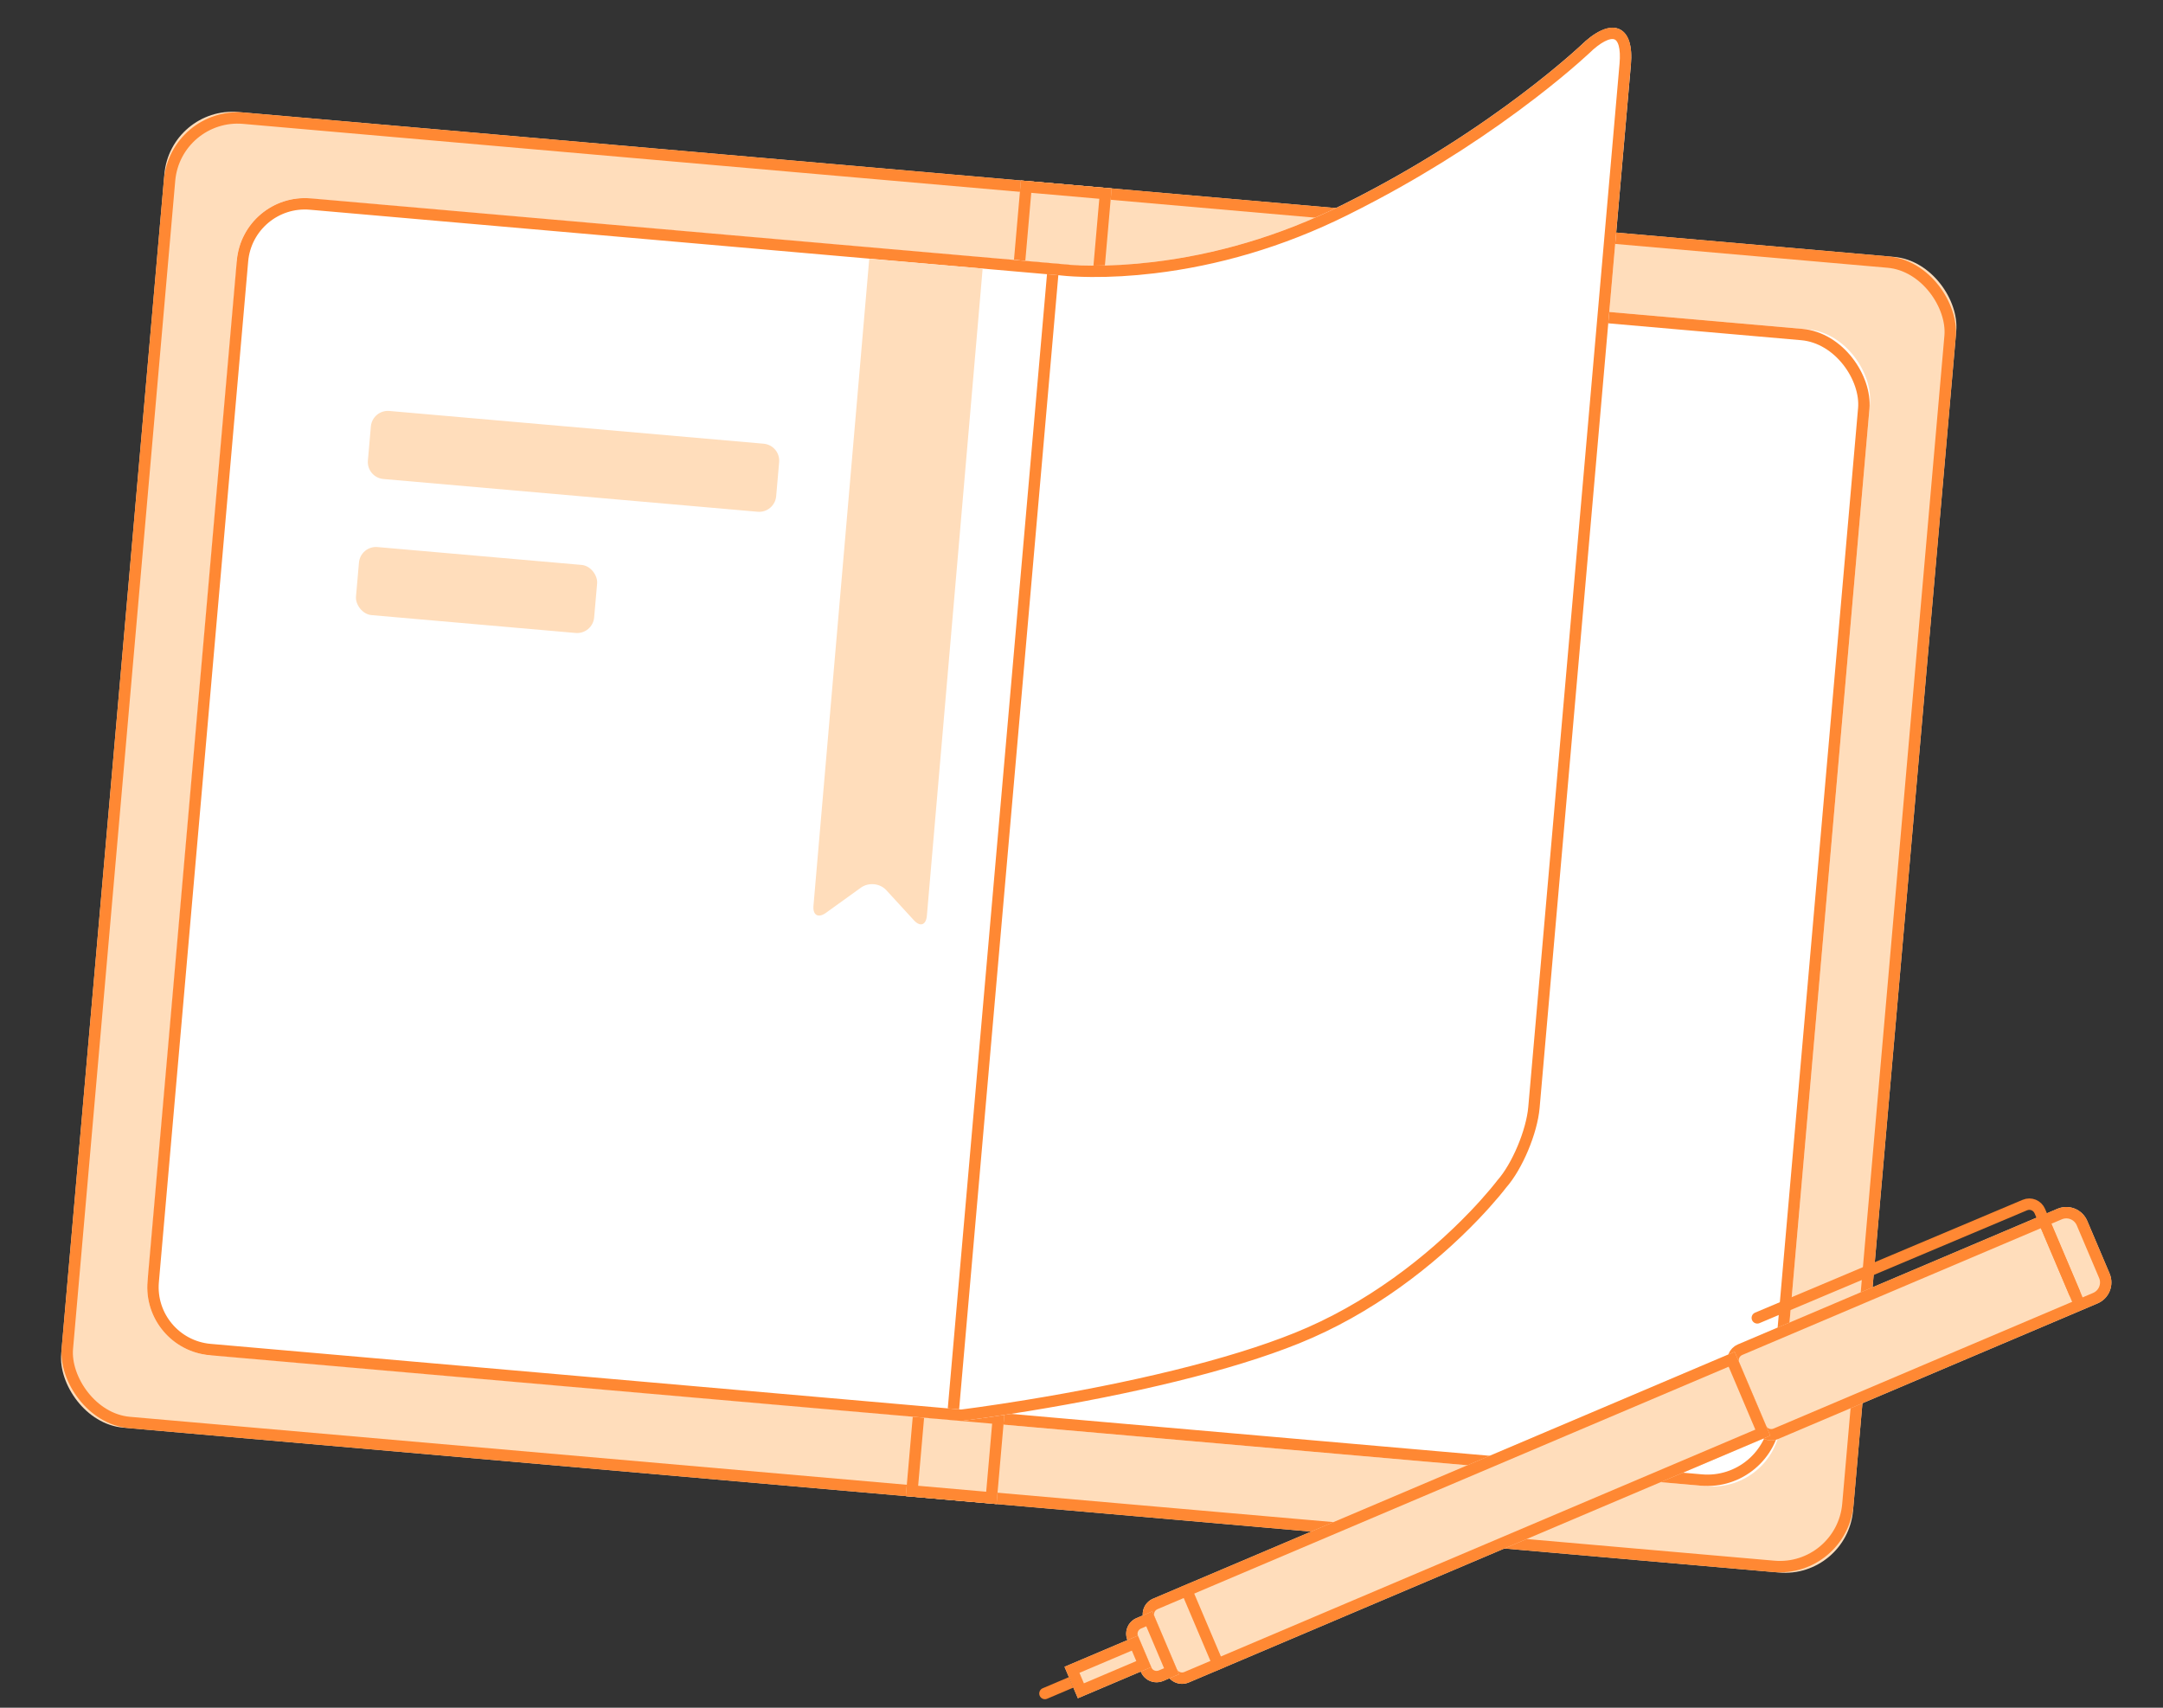 <?xml version="1.0" encoding="UTF-8"?>
<svg width="190px" height="150px" viewBox="0 0 190 150" version="1.1" xmlns="http://www.w3.org/2000/svg" xmlns:xlink="http://www.w3.org/1999/xlink">
    <rect x="0" y="0" width="190" height="150" fill="#333333" stroke="none"/>
    <!-- Generator: Sketch 43 (38999) - http://www.bohemiancoding.com/sketch -->
    <title>记录类</title>
    <desc>Created with Sketch.</desc>
    <defs>
        <rect id="path-1" x="-4.92050845e-13" y="18" width="158" height="116" rx="6"></rect>
        <rect id="path-2" x="75" y="18" width="8" height="8"></rect>
        <rect id="path-3" x="7" y="25" width="144" height="102" rx="6"></rect>
        <rect id="path-4" x="75" y="126" width="8" height="8"></rect>
        <path d="M7,31 C7,27.686 9.687,25 12.999,25 L79.175,25 C79.175,25 90.515,25.49 103.3,17.687 C116.085,9.883 123.332,1.487 123.332,1.487 C125.629,-0.892 127.49,-0.131 127.49,3.179 L127.49,95.181 C127.49,97.389 126.47,100.657 125.157,102.427 C125.157,102.427 119.162,112.064 108.254,117.619 C97.346,123.174 79.277,127 79.277,127 L13.007,127 C9.689,127 7,124.311 7,121 L7,31 Z" id="path-5"></path>
        <path d="M5.68434189e-14,3.52 C5.68434189e-14,2.414 0.892,1.517 2,1.517 L32.495,1.517 C33.326,1.517 34,2.195 34,3.007 L34,9.053 C34,9.876 33.321,10.543 32.495,10.543 L2,10.543 C0.895,10.543 5.68434189e-14,9.645 5.68434189e-14,8.54 L5.68434189e-14,3.52 Z" id="path-6"></path>
        <path d="M33,2 L88.505,2 C89.331,2 90,2.668 90,3.505 L90,8.495 C90,9.326 89.32,10 88.505,10 L33,10 L33,2 Z" id="path-7"></path>
        <path d="M89,3 L90.5,3 C91.328,3 92,3.665 92,4.499 L92,7.501 C92,8.329 91.334,9 90.5,9 L89,9 L89,3 Z" id="path-8"></path>
        <rect id="path-9" x="91" y="4.469" width="7" height="3"></rect>
    </defs>
    <g id="Page-1" stroke="none" stroke-width="1" fill="none" fill-rule="evenodd">
        <g id="为空规范" transform="translate(-1620, -1264)">
            <g id="Group-17" transform="translate(1620, 1255)">
                <g id="Group-17-Copy" transform="translate(4, 0)">
                    <g id="Group-16" transform="translate(85.392, 74.017) rotate(5) translate(-85.392, -74.017) translate(6.392, 7.017)">
                        <g id="Rectangle-35">
                            <use fill="#FFDDBB" fill-rule="evenodd" xlink:href="#path-1"></use>
                            <rect stroke="#FF8833" stroke-width="1" x="0.5" y="18.5" width="157" height="115" rx="6"></rect>
                        </g>
                        <g id="Rectangle-36-Copy">
                            <use fill="#FFDDBB" fill-rule="evenodd" xlink:href="#path-2"></use>
                            <rect stroke="#FF8833" stroke-width="1" x="75.5" y="18.5" width="7" height="7"></rect>
                        </g>
                        <g id="Rectangle-16">
                            <use fill="#FFFFFF" fill-rule="evenodd" xlink:href="#path-3"></use>
                            <rect stroke="#FF8833" stroke-width="1" x="7.5" y="25.5" width="143" height="101" rx="6"></rect>
                        </g>
                        <g id="Rectangle-36-Copy-2">
                            <use fill="#FFDDBB" fill-rule="evenodd" xlink:href="#path-4"></use>
                            <rect stroke="#FF8833" stroke-width="1" x="75.5" y="126.5" width="7" height="7"></rect>
                        </g>
                        <g id="Rectangle-16-Copy">
                            <use fill="#FFFFFF" fill-rule="evenodd" xlink:href="#path-5"></use>
                            <path stroke="#FF8833" stroke-width="1" d="M79.225,126.5 L13.007,126.5 C9.966,126.5 7.5,124.036 7.5,121 L7.5,31 C7.5,27.963 9.963,25.5 12.999,25.5 L79.175,25.5 C79.176,25.501 79.176,25.501 79.268,25.503 C79.884,25.517 80.761,25.494 81.866,25.405 C83.526,25.273 85.349,25.016 87.302,24.607 C92.679,23.481 98.186,21.394 103.56,18.113 C104.393,17.605 105.214,17.087 106.026,16.559 C110.974,13.338 115.347,9.886 119.102,6.434 C120.417,5.225 121.561,4.102 122.529,3.093 C122.868,2.739 123.162,2.424 123.409,2.152 C123.558,1.988 123.658,1.874 123.711,1.814 C125.675,-0.22 126.99,0.316 126.99,3.179 L126.99,95.181 C126.99,97.319 125.984,100.473 124.756,102.129 C124.645,102.304 124.466,102.575 124.199,102.958 C123.75,103.599 123.215,104.315 122.596,105.086 C120.824,107.292 118.732,109.499 116.333,111.558 C113.765,113.761 110.994,115.663 108.027,117.174 C105.175,118.626 101.667,120.043 97.652,121.41 C93.611,122.785 89.279,124.037 84.946,125.14 C83.43,125.526 82.022,125.866 80.758,126.157 C80.316,126.259 79.924,126.347 79.586,126.421 C79.424,126.457 79.303,126.483 79.225,126.5 L79.225,126.5 Z"></path>
                        </g>
                        <path d="M62.328,26.013 L72.326,25.995 L72.4,83.052 C72.401,83.884 71.901,84.1 71.301,83.551 L68.652,81.127 C68.045,80.57 67.039,80.561 66.409,81.104 L63.545,83.573 C62.913,84.117 62.401,83.881 62.4,83.052 L62.328,26.013 Z" id="Rectangle-37" fill="#FFDDBB"></path>
                        <path d="M20,44.499 C20,43.671 20.671,43 21.501,43 L54.499,43 C55.328,43 56,43.665 56,44.499 L56,47.501 C56,48.329 55.329,49 54.499,49 L21.501,49 C20.672,49 20,48.335 20,47.501 L20,44.499 Z" id="Rectangle-38-Copy" fill="#FFDDBB"></path>
                        <rect id="Rectangle-38-Copy-2" fill="#FFDDBB" x="20" y="55" width="21" height="6" rx="1.5"></rect>
                        <rect id="Rectangle-36" fill="#FF8833" x="78" y="26" width="1" height="100"></rect>
                    </g>
                    <g id="Group-14" transform="translate(133.635, 137.795) scale(-1, 1) rotate(23) translate(-133.635, -137.795) translate(83.135, 132.295)">
                        <g id="Group-7-Copy">
                            <g id="Rectangle-24">
                                <use fill="#FFDDBB" fill-rule="evenodd" xlink:href="#path-6"></use>
                                <path stroke="#FF8833" stroke-width="1" d="M0.5,3.52 C0.5,2.688 1.17,2.017 2,2.017 L32.495,2.017 C33.047,2.017 33.5,2.468 33.5,3.007 L33.5,9.053 C33.5,9.597 33.048,10.043 32.495,10.043 L2,10.043 C1.172,10.043 0.5,9.37 0.5,8.54 L0.5,3.52 Z"></path>
                            </g>
                            <path d="M3.499,8.885 L3.499,1.106 C3.499,0.55 3.937,0.097 4.506,0.096 L30.008,0.035" id="Path-4" stroke="#FF8833" stroke-linecap="round" stroke-linejoin="round"></path>
                        </g>
                        <g id="Rectangle-38">
                            <use fill="#FFDDBB" fill-rule="evenodd" xlink:href="#path-7"></use>
                            <path stroke="#FF8833" stroke-width="1" d="M33.5,2.5 L88.505,2.5 C89.056,2.5 89.5,2.946 89.5,3.505 L89.5,8.495 C89.5,9.047 89.047,9.5 88.505,9.5 L33.5,9.5 L33.5,2.5 Z"></path>
                        </g>
                        <g id="Rectangle-38-Copy-3">
                            <use fill="#FFDDBB" fill-rule="evenodd" xlink:href="#path-8"></use>
                            <path stroke="#FF8833" stroke-width="1" d="M89.5,3.5 L90.5,3.5 C91.055,3.5 91.5,3.944 91.5,4.499 L91.5,7.501 C91.5,8.055 91.056,8.5 90.5,8.5 L89.5,8.5 L89.5,3.5 Z"></path>
                        </g>
                        <g id="Rectangle-38-Copy-4">
                            <use fill="#FFDDBB" fill-rule="evenodd" xlink:href="#path-9"></use>
                            <rect stroke="#FF8833" stroke-width="1" x="91.5" y="4.969" width="6" height="2"></rect>
                        </g>
                        <path d="M98,5.454 L100.505,5.454 C100.778,5.454 101,5.686 101,5.954 L101,5.954 C101,6.23 100.784,6.454 100.505,6.454 L98,6.454 L98,5.454 Z" id="Rectangle-17" fill="#FF8833"></path>
                        <rect id="Rectangle-39-Copy" fill="#FF8833" x="85" y="2" width="1" height="8"></rect>
                        <rect id="Rectangle-40" fill="#FF8833" x="3" y="2" width="1" height="8"></rect>
                    </g>
                </g>
            </g>
        </g>
    </g>
</svg>